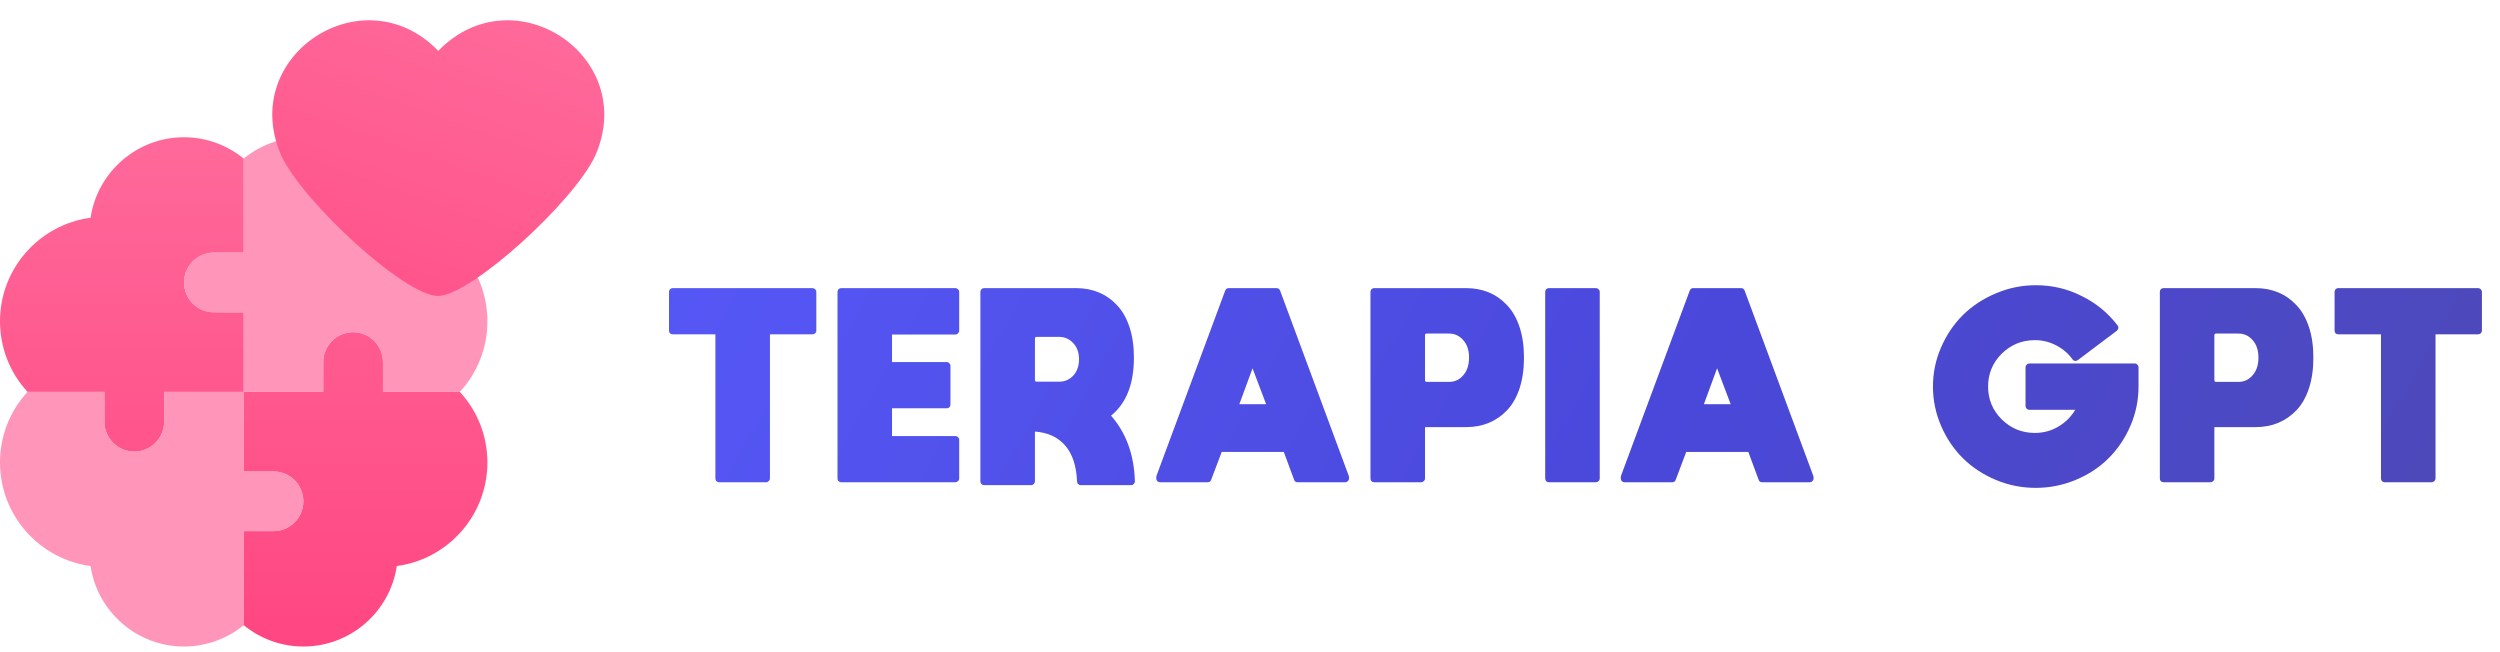 <svg width="115" height="30" viewBox="0 0 115 30" fill="none" xmlns="http://www.w3.org/2000/svg">
<path d="M4.804 19.399C4.804 20.157 5.419 20.771 6.177 20.771C6.935 20.771 7.55 20.157 7.55 19.399V18.026H11.21V14.366H9.837C9.079 14.366 8.465 13.751 8.465 12.993C8.465 12.235 9.079 11.621 9.837 11.621H11.21V7.294C10.439 6.664 9.47 6.313 8.465 6.313C6.287 6.313 4.478 7.923 4.166 10.016C1.817 10.329 0 12.345 0 14.778C0 15.998 0.455 17.146 1.268 18.026H4.804V19.399Z" fill="url(#paint0_linear_2230_3096)"/>
<path d="M17.616 18.026V16.654C17.616 15.896 17.001 15.281 16.243 15.281C15.485 15.281 14.87 15.896 14.87 16.654V18.026L11.21 18.026L11.21 21.687H12.582C13.341 21.687 13.955 22.301 13.955 23.059C13.955 23.817 13.341 24.432 12.582 24.432H11.21V28.758C11.981 29.388 12.949 29.74 13.955 29.74C16.133 29.74 17.942 28.129 18.254 26.037C20.602 25.724 22.42 23.708 22.42 21.275C22.42 20.055 21.965 18.907 21.151 18.026H17.616Z" fill="url(#paint1_linear_2230_3096)"/>
<path d="M11.21 11.621V7.294C11.981 6.664 12.95 6.313 13.955 6.313C16.133 6.313 17.942 7.923 18.254 10.016C20.602 10.329 22.42 12.345 22.42 14.778C22.42 15.998 21.965 17.146 21.151 18.026H17.616V16.654C17.616 15.896 17.001 15.281 16.243 15.281C15.485 15.281 14.87 15.896 14.87 16.654V18.026L11.21 18.026V14.366H9.837C9.079 14.366 8.465 13.751 8.465 12.993C8.465 12.235 9.079 11.621 9.837 11.621H11.21ZM12.582 24.432C13.341 24.432 13.955 23.817 13.955 23.059C13.955 22.301 13.341 21.687 12.582 21.687H11.21L11.21 18.026H7.55V19.399C7.55 20.157 6.935 20.771 6.177 20.771C5.419 20.771 4.804 20.157 4.804 19.399V18.026H1.268C0.455 18.907 0 20.054 0 21.275C0 23.707 1.817 25.723 4.166 26.037C4.478 28.129 6.287 29.739 8.465 29.739C9.47 29.739 10.439 29.388 11.21 28.758V24.432H12.582Z" fill="#FF71A0" fill-opacity="0.71"/>
<path d="M11.21 11.621V7.294C11.981 6.664 12.95 6.313 13.955 6.313C16.133 6.313 17.942 7.923 18.254 10.016C20.602 10.329 22.42 12.345 22.42 14.778C22.42 15.998 21.965 17.146 21.151 18.026H17.616V16.654C17.616 15.896 17.001 15.281 16.243 15.281C15.485 15.281 14.87 15.896 14.87 16.654V18.026L11.21 18.026V14.366H9.837C9.079 14.366 8.465 13.751 8.465 12.993C8.465 12.235 9.079 11.621 9.837 11.621H11.21ZM12.582 24.432C13.341 24.432 13.955 23.817 13.955 23.059C13.955 22.301 13.341 21.687 12.582 21.687H11.21L11.21 18.026H7.55V19.399C7.55 20.157 6.935 20.771 6.177 20.771C5.419 20.771 4.804 20.157 4.804 19.399V18.026H1.268C0.455 18.907 0 20.054 0 21.275C0 23.707 1.817 25.723 4.166 26.037C4.478 28.129 6.287 29.739 8.465 29.739C9.47 29.739 10.439 29.388 11.21 28.758V24.432H12.582Z" fill="#FF6094" fill-opacity="0.07"/>
<path d="M27.384 7.155C26.406 9.28 21.673 13.585 20.161 13.613C18.649 13.642 13.919 9.28 12.939 7.155C10.932 2.587 16.696 -1.228 20.161 2.339C23.626 -1.228 29.388 2.587 27.384 7.155Z" fill="url(#paint2_linear_2230_3096)"/>
<path d="M37.551 13.433V15.21C37.551 15.257 37.533 15.299 37.497 15.335C37.461 15.364 37.42 15.379 37.372 15.379H35.417V22.004C35.417 22.058 35.399 22.099 35.363 22.129C35.327 22.165 35.286 22.183 35.238 22.183H33.078C33.03 22.183 32.988 22.165 32.953 22.129C32.923 22.099 32.908 22.058 32.908 22.004V15.379H30.953C30.899 15.379 30.854 15.364 30.819 15.335C30.789 15.299 30.774 15.257 30.774 15.21V13.433C30.774 13.379 30.789 13.338 30.819 13.308C30.854 13.272 30.899 13.254 30.953 13.254H37.372C37.42 13.254 37.461 13.272 37.497 13.308C37.533 13.338 37.551 13.379 37.551 13.433Z" fill="url(#paint3_linear_2230_3096)"/>
<path d="M38.703 22.183C38.65 22.183 38.605 22.165 38.569 22.129C38.539 22.099 38.525 22.058 38.525 22.004V13.433C38.525 13.379 38.539 13.338 38.569 13.308C38.605 13.272 38.65 13.254 38.703 13.254H43.944C43.992 13.254 44.033 13.272 44.069 13.308C44.105 13.338 44.123 13.379 44.123 13.433V15.21C44.123 15.257 44.105 15.299 44.069 15.335C44.033 15.37 43.992 15.388 43.944 15.388H41.033V16.656H43.551C43.599 16.656 43.638 16.674 43.667 16.71C43.703 16.739 43.721 16.778 43.721 16.826V18.611C43.721 18.659 43.703 18.701 43.667 18.736C43.638 18.766 43.599 18.781 43.551 18.781H41.033V20.058H43.944C43.992 20.058 44.033 20.076 44.069 20.111C44.105 20.141 44.123 20.18 44.123 20.227V22.004C44.123 22.058 44.105 22.099 44.069 22.129C44.033 22.165 43.992 22.183 43.944 22.183H38.703Z" fill="url(#paint4_linear_2230_3096)"/>
<path d="M51.107 19.12C51.803 19.912 52.169 20.918 52.205 22.138C52.205 22.186 52.187 22.227 52.152 22.263C52.122 22.299 52.08 22.317 52.027 22.317H49.714C49.666 22.317 49.625 22.299 49.589 22.263C49.559 22.233 49.544 22.195 49.544 22.147C49.515 21.427 49.33 20.873 48.991 20.486C48.658 20.105 48.196 19.894 47.607 19.852V22.138C47.607 22.186 47.589 22.227 47.553 22.263C47.518 22.299 47.476 22.317 47.428 22.317H45.277C45.223 22.317 45.178 22.299 45.143 22.263C45.113 22.227 45.098 22.186 45.098 22.138V13.433C45.098 13.379 45.113 13.338 45.143 13.308C45.178 13.272 45.223 13.254 45.277 13.254H49.509C49.884 13.254 50.229 13.32 50.544 13.451C50.86 13.582 51.14 13.778 51.384 14.04C51.628 14.296 51.818 14.629 51.955 15.04C52.092 15.451 52.16 15.921 52.16 16.451C52.16 17.665 51.809 18.555 51.107 19.12ZM47.607 15.576V17.477C47.607 17.531 47.634 17.558 47.687 17.558H48.714C48.976 17.558 49.193 17.466 49.366 17.281C49.544 17.091 49.634 16.841 49.634 16.531C49.634 16.216 49.544 15.966 49.366 15.781C49.193 15.591 48.976 15.495 48.714 15.495H47.687C47.634 15.495 47.607 15.522 47.607 15.576Z" fill="url(#paint5_linear_2230_3096)"/>
<path d="M58.724 13.254C58.802 13.254 58.855 13.293 58.885 13.37L62.046 21.897C62.052 21.915 62.055 21.933 62.055 21.951V22.013C62.055 22.061 62.037 22.099 62.001 22.129C61.971 22.165 61.933 22.183 61.885 22.183H59.689C59.605 22.183 59.552 22.144 59.528 22.067L59.055 20.79H56.198L55.715 22.067C55.692 22.144 55.638 22.183 55.555 22.183H53.367C53.314 22.183 53.269 22.165 53.233 22.129C53.204 22.099 53.189 22.061 53.189 22.013V21.951C53.189 21.933 53.192 21.912 53.198 21.888L56.358 13.37C56.388 13.293 56.442 13.254 56.519 13.254H58.724ZM57.01 18.593H58.242L57.617 16.942L57.01 18.593Z" fill="url(#paint6_linear_2230_3096)"/>
<path d="M63.041 22.004V13.433C63.041 13.379 63.056 13.338 63.085 13.308C63.121 13.272 63.166 13.254 63.219 13.254H67.451C67.826 13.254 68.172 13.32 68.487 13.451C68.802 13.582 69.082 13.778 69.326 14.04C69.57 14.296 69.761 14.629 69.898 15.04C70.035 15.451 70.103 15.921 70.103 16.451C70.103 16.98 70.035 17.454 69.898 17.87C69.761 18.281 69.57 18.614 69.326 18.87C69.082 19.126 68.802 19.32 68.487 19.451C68.172 19.582 67.826 19.647 67.451 19.647H65.55V22.004C65.55 22.058 65.532 22.099 65.496 22.129C65.46 22.165 65.419 22.183 65.371 22.183H63.219C63.166 22.183 63.121 22.165 63.085 22.129C63.056 22.099 63.041 22.058 63.041 22.004ZM66.657 17.567C66.919 17.567 67.136 17.466 67.308 17.263C67.487 17.061 67.576 16.79 67.576 16.451C67.576 16.111 67.487 15.844 67.308 15.647C67.136 15.445 66.919 15.344 66.657 15.344H65.63C65.576 15.344 65.55 15.37 65.55 15.424V17.477C65.55 17.537 65.576 17.567 65.63 17.567H66.657Z" fill="url(#paint7_linear_2230_3096)"/>
<path d="M73.409 22.183H71.258C71.204 22.183 71.159 22.165 71.124 22.129C71.094 22.099 71.079 22.058 71.079 22.004V13.433C71.079 13.379 71.094 13.338 71.124 13.308C71.159 13.272 71.204 13.254 71.258 13.254H73.409C73.457 13.254 73.499 13.272 73.534 13.308C73.57 13.338 73.588 13.379 73.588 13.433V22.004C73.588 22.058 73.57 22.099 73.534 22.129C73.499 22.165 73.457 22.183 73.409 22.183Z" fill="url(#paint8_linear_2230_3096)"/>
<path d="M80.093 13.254C80.17 13.254 80.224 13.293 80.254 13.37L83.414 21.897C83.42 21.915 83.423 21.933 83.423 21.951V22.013C83.423 22.061 83.405 22.099 83.37 22.129C83.34 22.165 83.301 22.183 83.254 22.183H81.057C80.974 22.183 80.92 22.144 80.897 22.067L80.423 20.79H77.566L77.084 22.067C77.06 22.144 77.007 22.183 76.923 22.183H74.736C74.682 22.183 74.638 22.165 74.602 22.129C74.572 22.099 74.557 22.061 74.557 22.013V21.951C74.557 21.933 74.56 21.912 74.566 21.888L77.727 13.37C77.757 13.293 77.81 13.254 77.888 13.254H80.093ZM78.379 18.593H79.611L78.986 16.942L78.379 18.593Z" fill="url(#paint9_linear_2230_3096)"/>
<path d="M98.202 16.719C98.249 16.719 98.288 16.736 98.318 16.772C98.354 16.808 98.372 16.849 98.372 16.897V17.781C98.372 18.412 98.247 19.016 97.997 19.593C97.747 20.171 97.41 20.668 96.988 21.085C96.571 21.501 96.068 21.832 95.479 22.076C94.895 22.32 94.282 22.442 93.639 22.442C93.003 22.442 92.392 22.32 91.809 22.076C91.226 21.832 90.723 21.501 90.3 21.085C89.878 20.668 89.541 20.171 89.291 19.593C89.041 19.016 88.916 18.412 88.916 17.781C88.916 17.15 89.041 16.549 89.291 15.977C89.541 15.4 89.878 14.903 90.3 14.486C90.723 14.07 91.226 13.739 91.809 13.495C92.392 13.245 93.006 13.12 93.648 13.12C94.404 13.12 95.11 13.287 95.764 13.62C96.425 13.948 96.973 14.397 97.407 14.969C97.437 15.004 97.449 15.046 97.443 15.094C97.437 15.141 97.416 15.18 97.38 15.21L95.577 16.567C95.541 16.596 95.5 16.608 95.452 16.602C95.404 16.596 95.366 16.573 95.336 16.531C95.139 16.257 94.889 16.043 94.586 15.888C94.282 15.727 93.955 15.647 93.604 15.647C93.009 15.647 92.5 15.855 92.077 16.272C91.66 16.689 91.452 17.192 91.452 17.781C91.452 18.37 91.66 18.873 92.077 19.29C92.5 19.707 93.009 19.915 93.604 19.915C93.991 19.915 94.348 19.82 94.675 19.629C95.008 19.433 95.27 19.174 95.461 18.852H93.354C93.306 18.852 93.264 18.835 93.229 18.799C93.193 18.763 93.175 18.721 93.175 18.674V16.897C93.175 16.849 93.193 16.808 93.229 16.772C93.264 16.736 93.306 16.719 93.354 16.719H98.202Z" fill="url(#paint10_linear_2230_3096)"/>
<path d="M99.353 22.004V13.433C99.353 13.379 99.367 13.338 99.397 13.308C99.433 13.272 99.478 13.254 99.531 13.254H103.763C104.138 13.254 104.483 13.32 104.799 13.451C105.114 13.582 105.394 13.778 105.638 14.04C105.882 14.296 106.073 14.629 106.21 15.04C106.346 15.451 106.415 15.921 106.415 16.451C106.415 16.98 106.346 17.454 106.21 17.87C106.073 18.281 105.882 18.614 105.638 18.87C105.394 19.126 105.114 19.32 104.799 19.451C104.483 19.582 104.138 19.647 103.763 19.647H101.861V22.004C101.861 22.058 101.844 22.099 101.808 22.129C101.772 22.165 101.73 22.183 101.683 22.183H99.531C99.478 22.183 99.433 22.165 99.397 22.129C99.367 22.099 99.353 22.058 99.353 22.004ZM102.968 17.567C103.23 17.567 103.448 17.466 103.62 17.263C103.799 17.061 103.888 16.79 103.888 16.451C103.888 16.111 103.799 15.844 103.62 15.647C103.448 15.445 103.23 15.344 102.968 15.344H101.942C101.888 15.344 101.861 15.37 101.861 15.424V17.477C101.861 17.537 101.888 17.567 101.942 17.567H102.968Z" fill="url(#paint11_linear_2230_3096)"/>
<path d="M114.168 13.433V15.21C114.168 15.257 114.15 15.299 114.114 15.335C114.078 15.364 114.037 15.379 113.989 15.379H112.034V22.004C112.034 22.058 112.016 22.099 111.98 22.129C111.944 22.165 111.903 22.183 111.855 22.183H109.694C109.647 22.183 109.605 22.165 109.569 22.129C109.54 22.099 109.525 22.058 109.525 22.004V15.379H107.569C107.516 15.379 107.471 15.364 107.436 15.335C107.406 15.299 107.391 15.257 107.391 15.21V13.433C107.391 13.379 107.406 13.338 107.436 13.308C107.471 13.272 107.516 13.254 107.569 13.254H113.989C114.037 13.254 114.078 13.272 114.114 13.308C114.15 13.338 114.168 13.379 114.168 13.433Z" fill="url(#paint12_linear_2230_3096)"/>
<defs>
<linearGradient id="paint0_linear_2230_3096" x1="57.084" y1="0.933" x2="57.084" y2="29.74" gradientUnits="userSpaceOnUse">
<stop stop-color="#FF71A0"/>
<stop offset="1" stop-color="#FF4682"/>
</linearGradient>
<linearGradient id="paint1_linear_2230_3096" x1="57.084" y1="0.933" x2="57.084" y2="29.74" gradientUnits="userSpaceOnUse">
<stop stop-color="#FF71A0"/>
<stop offset="1" stop-color="#FF4682"/>
</linearGradient>
<linearGradient id="paint2_linear_2230_3096" x1="119.317" y1="-0.393" x2="100.54" y2="52.038" gradientUnits="userSpaceOnUse">
<stop stop-color="#FF9FBF"/>
<stop offset="0.372" stop-color="#FF7DA8"/>
<stop offset="1" stop-color="#FF4682"/>
</linearGradient>
<linearGradient id="paint3_linear_2230_3096" x1="138.086" y1="37.37" x2="32.748" y2="-20.686" gradientUnits="userSpaceOnUse">
<stop offset="0.099" stop-color="#170F49"/>
<stop offset="0.198" stop-color="#4E49B4"/>
<stop offset="0.517" stop-color="#4A48DA"/>
<stop offset="1" stop-color="#595CFF"/>
</linearGradient>
<linearGradient id="paint4_linear_2230_3096" x1="138.086" y1="37.37" x2="32.748" y2="-20.686" gradientUnits="userSpaceOnUse">
<stop offset="0.099" stop-color="#170F49"/>
<stop offset="0.198" stop-color="#4E49B4"/>
<stop offset="0.517" stop-color="#4A48DA"/>
<stop offset="1" stop-color="#595CFF"/>
</linearGradient>
<linearGradient id="paint5_linear_2230_3096" x1="138.086" y1="37.37" x2="32.748" y2="-20.686" gradientUnits="userSpaceOnUse">
<stop offset="0.099" stop-color="#170F49"/>
<stop offset="0.198" stop-color="#4E49B4"/>
<stop offset="0.517" stop-color="#4A48DA"/>
<stop offset="1" stop-color="#595CFF"/>
</linearGradient>
<linearGradient id="paint6_linear_2230_3096" x1="138.086" y1="37.37" x2="32.748" y2="-20.686" gradientUnits="userSpaceOnUse">
<stop offset="0.099" stop-color="#170F49"/>
<stop offset="0.198" stop-color="#4E49B4"/>
<stop offset="0.517" stop-color="#4A48DA"/>
<stop offset="1" stop-color="#595CFF"/>
</linearGradient>
<linearGradient id="paint7_linear_2230_3096" x1="138.086" y1="37.37" x2="32.748" y2="-20.686" gradientUnits="userSpaceOnUse">
<stop offset="0.099" stop-color="#170F49"/>
<stop offset="0.198" stop-color="#4E49B4"/>
<stop offset="0.517" stop-color="#4A48DA"/>
<stop offset="1" stop-color="#595CFF"/>
</linearGradient>
<linearGradient id="paint8_linear_2230_3096" x1="138.086" y1="37.37" x2="32.748" y2="-20.686" gradientUnits="userSpaceOnUse">
<stop offset="0.099" stop-color="#170F49"/>
<stop offset="0.198" stop-color="#4E49B4"/>
<stop offset="0.517" stop-color="#4A48DA"/>
<stop offset="1" stop-color="#595CFF"/>
</linearGradient>
<linearGradient id="paint9_linear_2230_3096" x1="138.086" y1="37.37" x2="32.748" y2="-20.686" gradientUnits="userSpaceOnUse">
<stop offset="0.099" stop-color="#170F49"/>
<stop offset="0.198" stop-color="#4E49B4"/>
<stop offset="0.517" stop-color="#4A48DA"/>
<stop offset="1" stop-color="#595CFF"/>
</linearGradient>
<linearGradient id="paint10_linear_2230_3096" x1="138.086" y1="37.37" x2="32.748" y2="-20.686" gradientUnits="userSpaceOnUse">
<stop offset="0.099" stop-color="#170F49"/>
<stop offset="0.198" stop-color="#4E49B4"/>
<stop offset="0.517" stop-color="#4A48DA"/>
<stop offset="1" stop-color="#595CFF"/>
</linearGradient>
<linearGradient id="paint11_linear_2230_3096" x1="138.086" y1="37.37" x2="32.748" y2="-20.686" gradientUnits="userSpaceOnUse">
<stop offset="0.099" stop-color="#170F49"/>
<stop offset="0.198" stop-color="#4E49B4"/>
<stop offset="0.517" stop-color="#4A48DA"/>
<stop offset="1" stop-color="#595CFF"/>
</linearGradient>
<linearGradient id="paint12_linear_2230_3096" x1="138.086" y1="37.37" x2="32.748" y2="-20.686" gradientUnits="userSpaceOnUse">
<stop offset="0.099" stop-color="#170F49"/>
<stop offset="0.198" stop-color="#4E49B4"/>
<stop offset="0.517" stop-color="#4A48DA"/>
<stop offset="1" stop-color="#595CFF"/>
</linearGradient>
</defs>
</svg>
